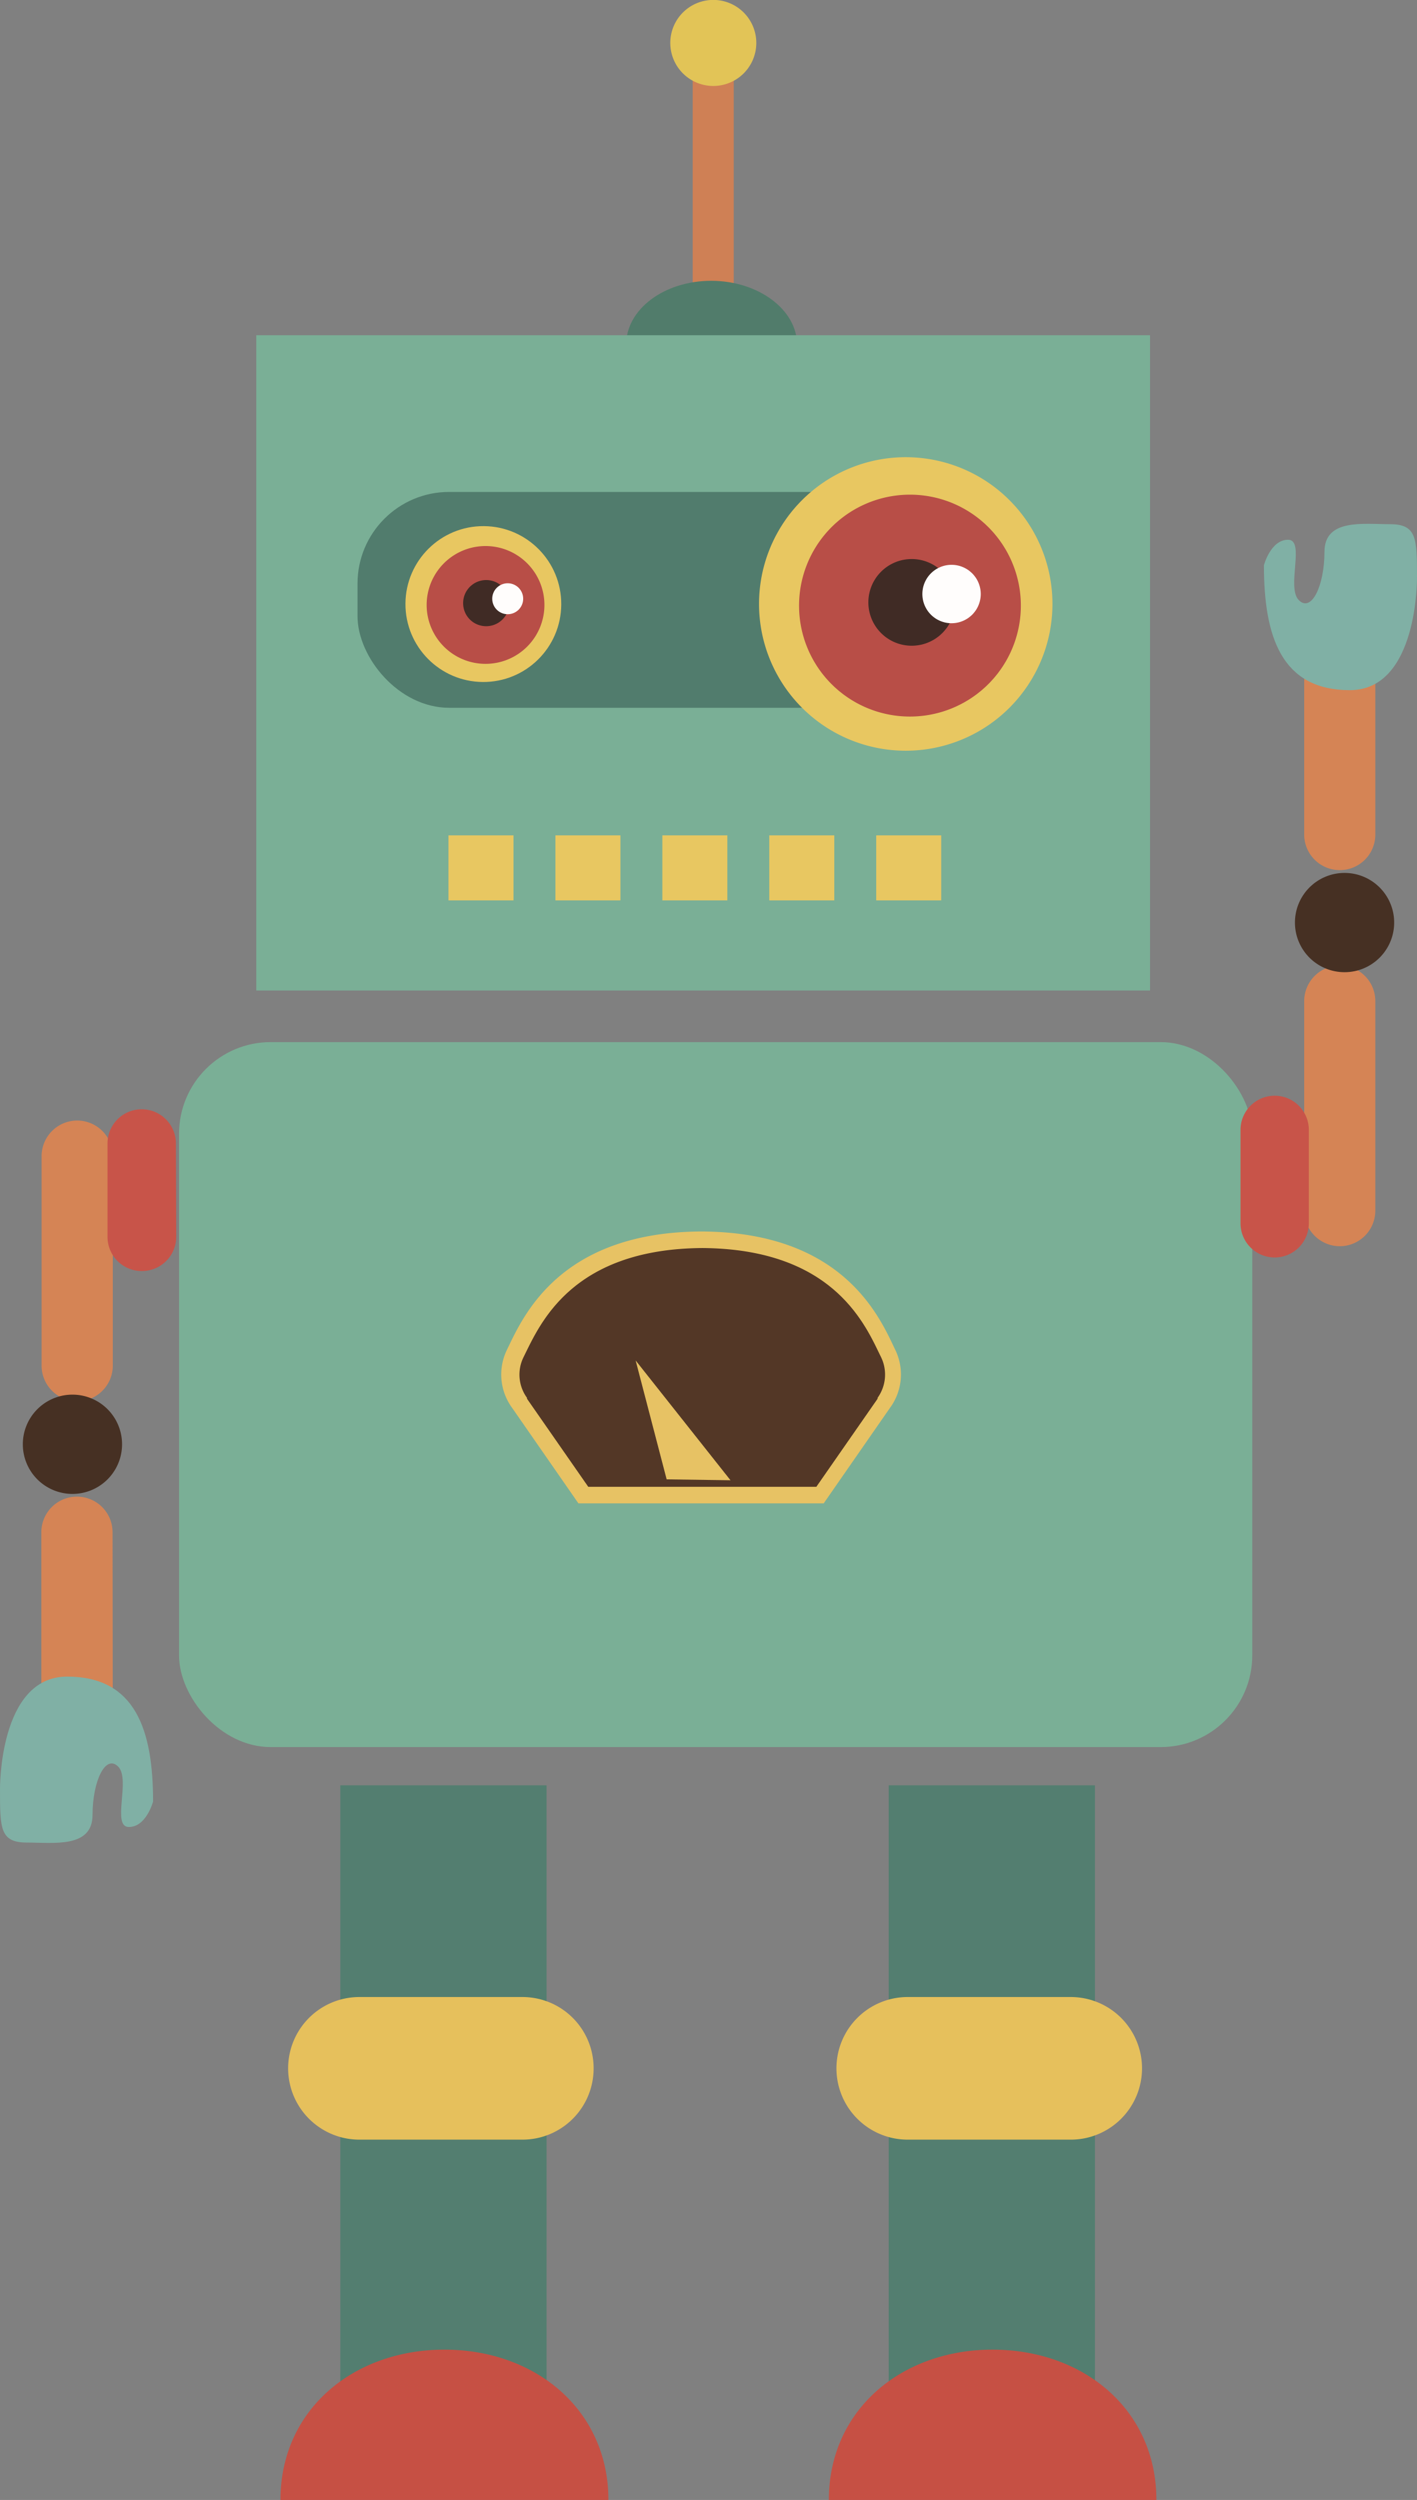 <svg xmlns="http://www.w3.org/2000/svg" width="171.34" height="302.17" viewBox="0 0 171.34 302.17">
  <rect x="0" y="0" width="171.34" height="302.17" fill="#808080" stroke="none"/>
  <defs>
    <style>
      .cls-1 {
        fill: #7aaf96;
      }

      .cls-2 {
        fill: #cf8055;
      }

      .cls-3 {
        fill: #e2c457;
      }

      .cls-4 {
        fill: #517c6b;
      }

      .cls-5 {
        fill: #d58455;
      }

      .cls-6 {
        fill: #463023;
      }

      .cls-7 {
        fill: #80b0a5;
      }

      .cls-8 {
        fill: #c85449;
      }

      .cls-9 {
        fill: #533726;
      }

      .cls-10 {
        fill: #e7c264;
      }

      .cls-11 {
        fill: #537e70;
      }

      .cls-12 {
        fill: #517c6d;
      }

      .cls-13 {
        fill: #e6c05c;
      }

      .cls-14 {
        fill: #c65044;
      }

      .cls-15 {
        fill: #e8c761;
      }

      .cls-16 {
        fill: #b84e47;
      }

      .cls-17 {
        fill: #402b25;
      }

      .cls-18 {
        fill: #fffdfc;
      }
    </style>
  </defs>
  <title>Asset 3robots</title>
  <g id="Layer_2" data-name="Layer 2">
    <g id="Capa_1" data-name="Capa 1">
      <g>
        <rect class="cls-1" x="21.65" y="125.96" width="129.77" height="85.21" rx="11.08" ry="11.08"/>
        <rect class="cls-2" x="83.76" y="9.47" width="4.96" height="27.02"/>
        <path class="cls-3" d="M81.05,5.2a5.2,5.2,0,1,1,5.2,5.19A5.2,5.2,0,0,1,81.05,5.2Z"/>
        <path class="cls-4" d="M96.38,41.68c0,4.27-4.63,7.73-10.34,7.73S75.71,46,75.71,41.68,80.34,33.94,86,33.94,96.38,37.41,96.38,41.68Z"/>
        <path class="cls-5" d="M13.64,165.07a4.31,4.31,0,0,1-4.31,4.3h0a4.31,4.31,0,0,1-4.3-4.3V139.74a4.31,4.31,0,0,1,4.3-4.3h0a4.31,4.31,0,0,1,4.31,4.3Z"/>
        <path class="cls-5" d="M13.64,210.52a4.31,4.31,0,0,1-4.31,4.31h0A4.31,4.31,0,0,1,5,210.52V185.2a4.3,4.3,0,0,1,4.3-4.3h0a4.3,4.3,0,0,1,4.31,4.3Z"/>
        <path class="cls-6" d="M2.76,174.57a6,6,0,1,1,6,6A6,6,0,0,1,2.76,174.57Z"/>
        <path class="cls-7" d="M0,216.29s-.16-13.64,8.12-13.64,10.39,6.49,10.39,15.1c0,0-.81,3.08-2.93,3.08s.25-5.76-1.29-7.3-3.1,1.78-3.1,5.83-4.69,3.35-7.94,3.35S0,221,0,216.29Z"/>
        <path class="cls-8" d="M21.31,149.49a4.14,4.14,0,0,1-4.14,4.14h0A4.13,4.13,0,0,1,13,149.49V138.21a4.13,4.13,0,0,1,4.13-4.13h0a4.13,4.13,0,0,1,4.14,4.13Z"/>
        <rect class="cls-1" x="30.99" y="40.52" width="108.07" height="79.2"/>
        <g>
          <path class="cls-9" d="M62.76,169.63a5.84,5.84,0,0,1-.59-6l.25-.5c1.89-3.93,6.32-13.14,22.19-13.28H85c15.87.14,20.3,9.35,22.19,13.28l.24.5a5.78,5.78,0,0,1-.55,6L99.1,180.72l-14.31,0-14.31,0Z"/>
          <path class="cls-10" d="M84.74,150.85H85c15.25.14,19.34,8.63,21.3,12.71l.25.51a4.82,4.82,0,0,1-.43,4.88l0,.05,0,.06-7.41,10.65-13.8,0-13.78,0-7.41-10.65,0-.06,0-.05a4.76,4.76,0,0,1-.43-4.88l.25-.51c2-4.08,6.05-12.57,21.3-12.71h.12m.24-2H84.6v0c-17.19.16-21.47,10.55-23.32,14.34a6.82,6.82,0,0,0,.66,7l8,11.52,14.83,0,14.83,0,8-11.52a6.81,6.81,0,0,0,.67-7C106.45,159.4,102.17,149,85,148.85v0Z"/>
        </g>
        <polyline class="cls-10" points="80.61 178.81 76.86 164.44 88.33 178.92"/>
        <rect class="cls-11" x="41.15" y="215.79" width="24.94" height="76.89"/>
        <rect class="cls-12" x="43.23" y="59.46" width="82.9" height="26.09" rx="11.08" ry="11.08"/>
        <path class="cls-13" d="M71.78,250a8.61,8.61,0,0,1-8.62,8.62H43.46A8.62,8.62,0,0,1,34.84,250h0a8.62,8.62,0,0,1,8.62-8.62h19.7A8.61,8.61,0,0,1,71.78,250Z"/>
        <path class="cls-14" d="M53.74,284c10.95,0,19.83,7.23,19.83,18.19H33.91C33.91,291.21,42.79,284,53.74,284Z"/>
        <rect class="cls-11" x="107.46" y="215.79" width="24.94" height="76.89"/>
        <path class="cls-13" d="M138.09,250a8.62,8.62,0,0,1-8.62,8.62h-19.7a8.62,8.62,0,0,1-8.63-8.62h0a8.62,8.62,0,0,1,8.63-8.62h19.7a8.62,8.62,0,0,1,8.62,8.62Z"/>
        <path class="cls-14" d="M120,284c11,0,19.83,7.23,19.83,18.19H100.22C100.22,291.21,109.09,284,120,284Z"/>
        <g>
          <circle class="cls-15" cx="58.44" cy="73.01" r="9.42" transform="translate(-14.94 130.98) rotate(-89.63)"/>
          <path class="cls-16" d="M51.59,73.12a7.12,7.12,0,1,1,7.12,7.12A7.12,7.12,0,0,1,51.59,73.12Z"/>
          <path class="cls-17" d="M56,72.9a2.79,2.79,0,1,1,2.79,2.79A2.78,2.78,0,0,1,56,72.9Z"/>
          <path class="cls-18" d="M59.52,72.37a1.87,1.87,0,1,1,1.87,1.87A1.87,1.87,0,0,1,59.52,72.37Z"/>
        </g>
        <g>
          <path class="cls-15" d="M91.78,73a17.74,17.74,0,1,1,17.74,17.74A17.74,17.74,0,0,1,91.78,73Z"/>
          <path class="cls-16" d="M96.62,73.21A13.41,13.41,0,1,1,110,86.61,13.4,13.4,0,0,1,96.62,73.21Z"/>
          <path class="cls-17" d="M105,72.81a5.24,5.24,0,1,1,5.24,5.24A5.24,5.24,0,0,1,105,72.81Z"/>
          <path class="cls-18" d="M111.53,71.8a3.53,3.53,0,1,1,3.53,3.53A3.53,3.53,0,0,1,111.53,71.8Z"/>
        </g>
        <g>
          <rect class="cls-15" x="54.23" y="100.97" width="7.86" height="7.86"/>
          <rect class="cls-15" x="67.16" y="100.97" width="7.86" height="7.86"/>
          <rect class="cls-15" x="80.09" y="100.97" width="7.86" height="7.86"/>
          <rect class="cls-15" x="93.02" y="100.97" width="7.86" height="7.86"/>
          <rect class="cls-15" x="105.95" y="100.97" width="7.86" height="7.86"/>
        </g>
        <g>
          <path class="cls-5" d="M157.7,121a4.31,4.31,0,0,1,4.3-4.3h0a4.3,4.3,0,0,1,4.3,4.3v25.33a4.3,4.3,0,0,1-4.3,4.3h0a4.31,4.31,0,0,1-4.3-4.3Z"/>
          <path class="cls-5" d="M157.7,75.55a4.31,4.31,0,0,1,4.3-4.31h0a4.3,4.3,0,0,1,4.3,4.31v25.32a4.29,4.29,0,0,1-4.3,4.3h0a4.3,4.3,0,0,1-4.3-4.3Z"/>
          <path class="cls-6" d="M168.58,111.51a6,6,0,1,1-6-6A6,6,0,0,1,168.58,111.51Z"/>
          <path class="cls-7" d="M171.34,69.78s.16,13.64-8.12,13.64-10.39-6.49-10.39-15.1c0,0,.81-3.08,2.92-3.08s-.24,5.76,1.3,7.3,3.1-1.78,3.1-5.83,4.69-3.35,7.93-3.35S171.34,65.08,171.34,69.78Z"/>
          <path class="cls-8" d="M150,136.58a4.13,4.13,0,0,1,4.13-4.14h0a4.13,4.13,0,0,1,4.13,4.14v11.28a4.13,4.13,0,0,1-4.13,4.13h0a4.13,4.13,0,0,1-4.13-4.13Z"/>
        </g>
      </g>
    </g>
  </g>
</svg>
